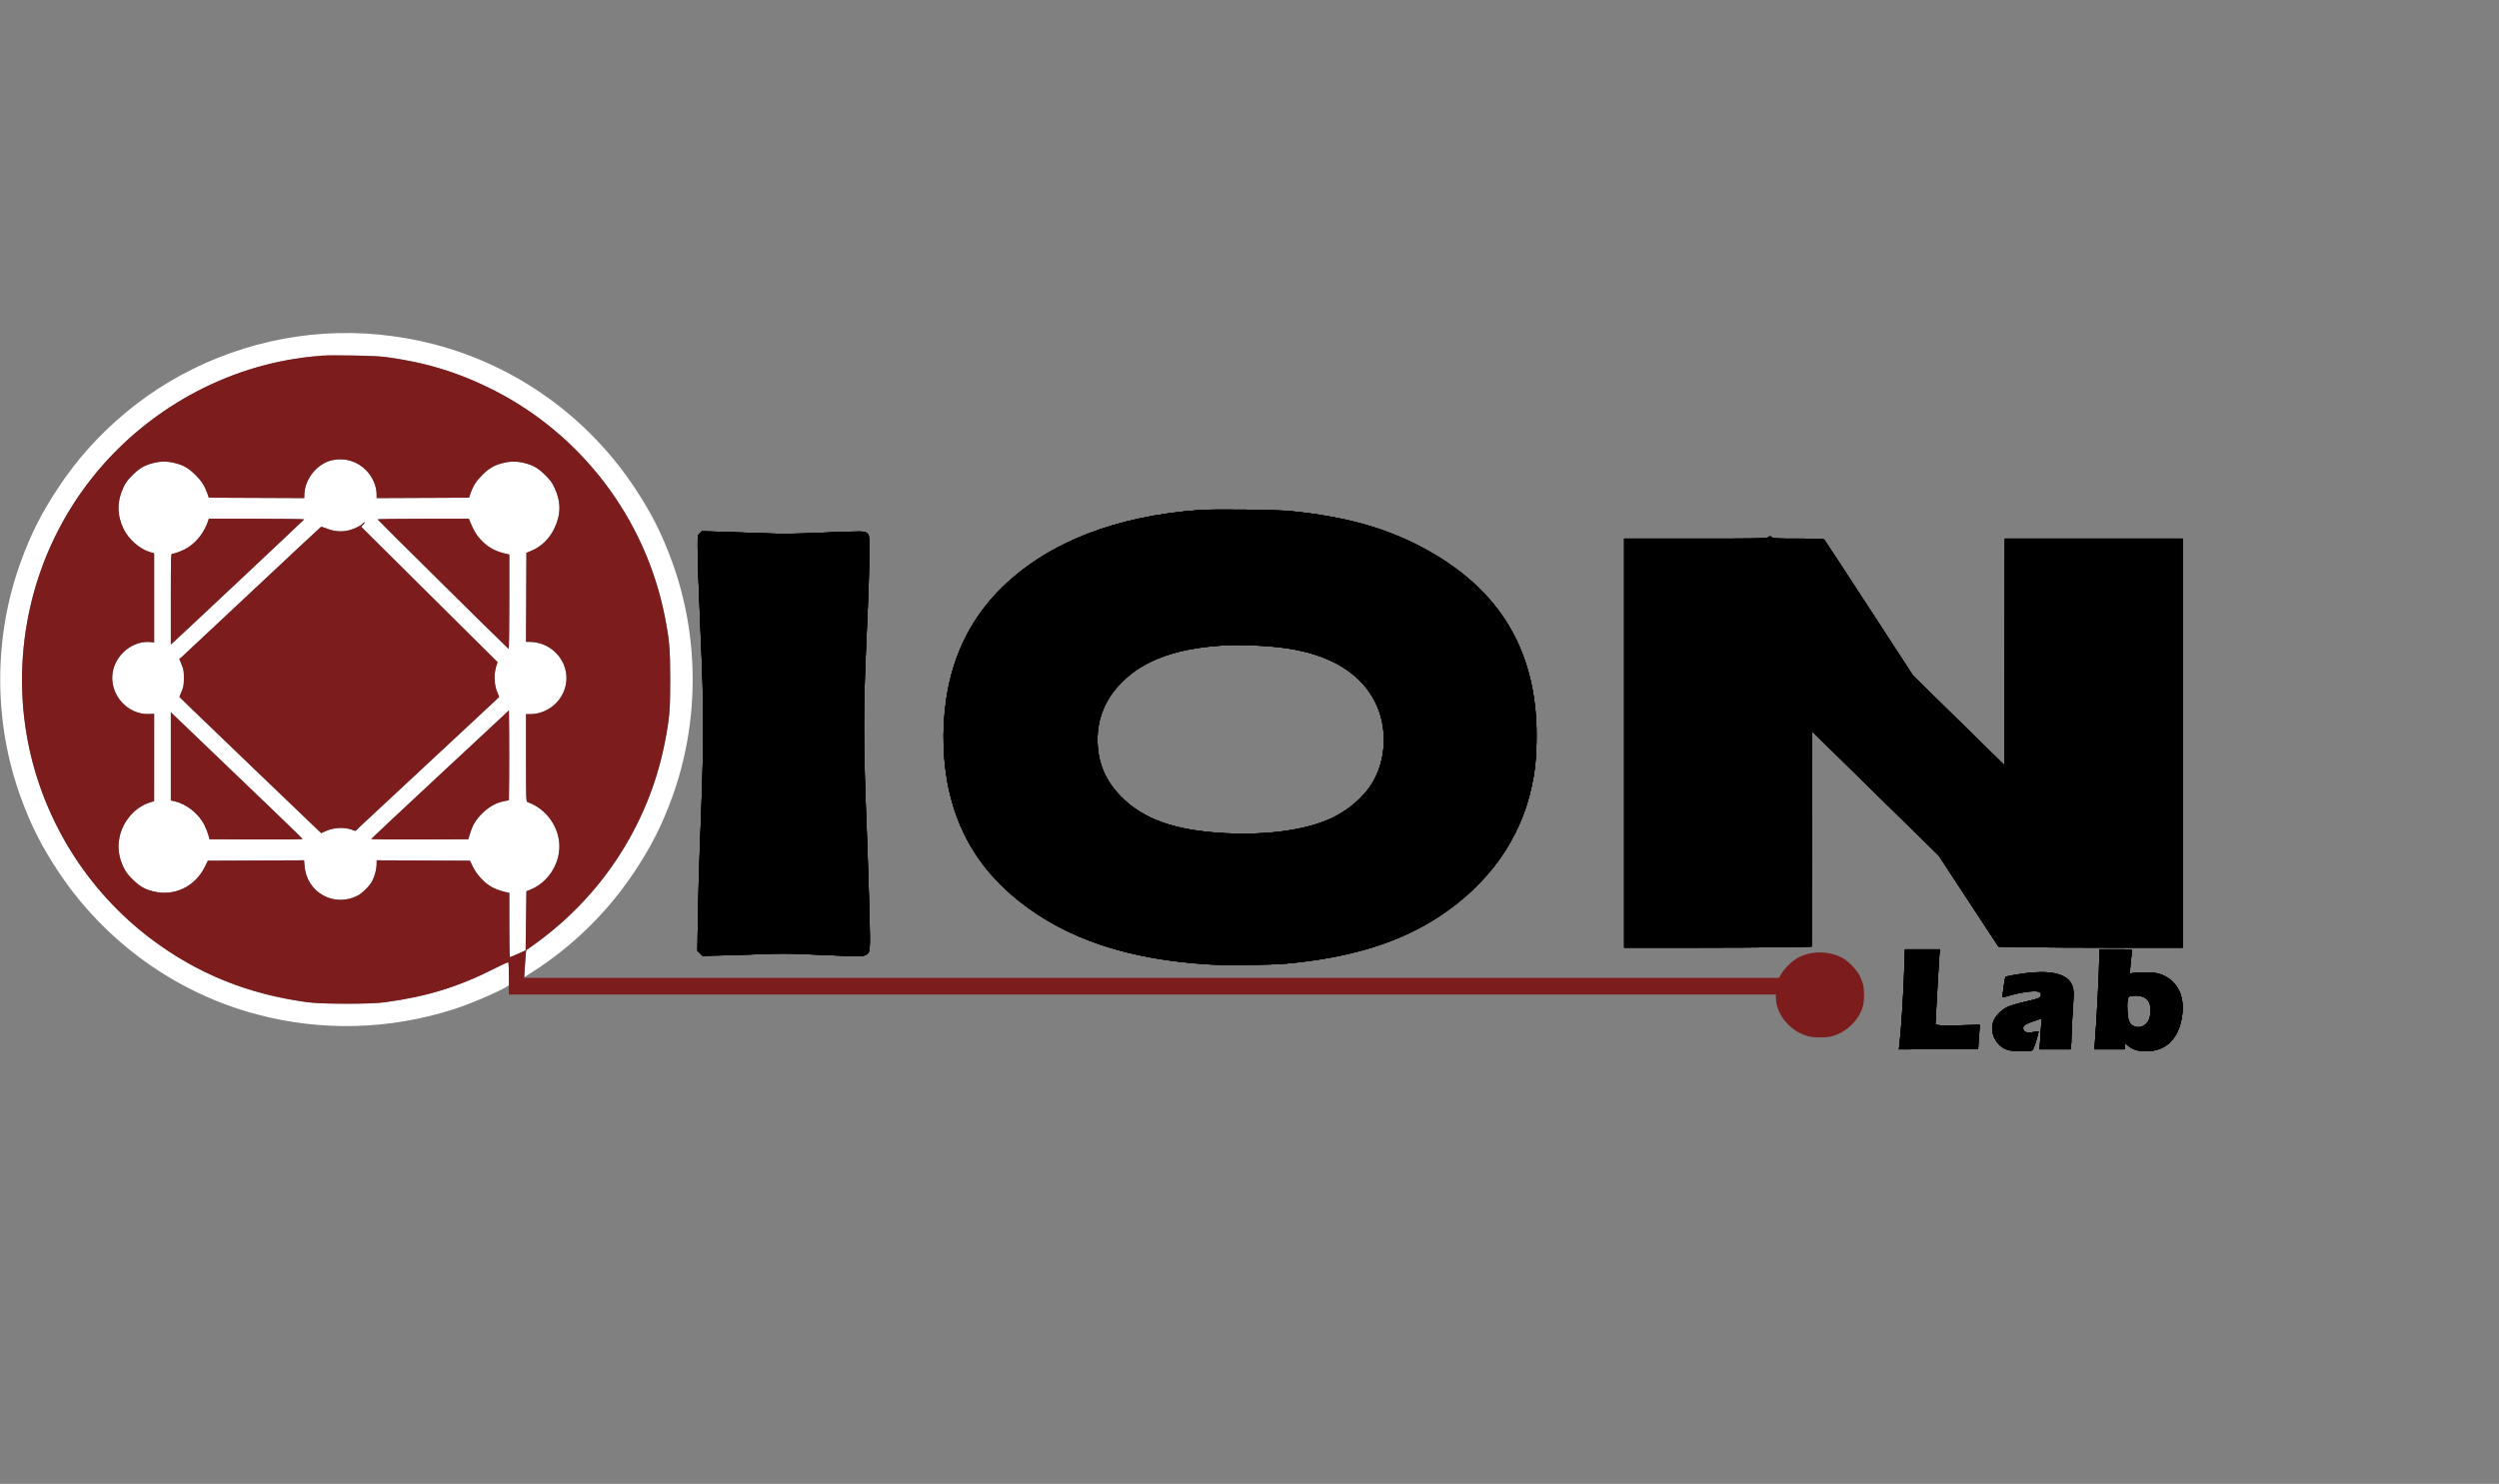 <svg xmlns="http://www.w3.org/2000/svg" width="3145" height="1868" viewBox="0 0 3145 1868" version="1.1"><rect x="0" y="0" width="3145" height="1868" fill="#808080" stroke="none"/><path d="M 408 420.091 C 316.204 425.992, 227.280 461.476, 157.334 520.116 C 124.229 547.870, 97.126 578.103, 73.620 613.500 C 52.446 645.384, 39.107 671.707, 26.202 707.070 C -8.369 801.809, -8.369 909.191, 26.202 1003.930 C 39.107 1039.293, 52.446 1065.616, 73.620 1097.500 C 132.126 1185.601, 221.618 1249.980, 323 1276.898 C 404.925 1298.651, 490.221 1296.392, 571.500 1270.316 C 591.604 1263.866, 627.193 1248.676, 637.900 1241.975 L 641.301 1239.847 640.700 1225.806 C 640.370 1218.084, 639.869 1211.535, 639.586 1211.253 C 639.303 1210.970, 631.968 1214.360, 623.286 1218.786 C 577.371 1242.190, 537.375 1254.551, 484.500 1261.678 C 474.169 1263.070, 464.213 1263.430, 436 1263.430 C 399.084 1263.430, 390.361 1262.777, 364 1258.038 C 262.110 1239.723, 171.741 1183.884, 109.042 1100.500 C 78.074 1059.316, 54.503 1010.552, 41.095 959.929 C 19.066 876.757, 24.502 784.957, 56.192 705 C 108.366 573.359, 224.858 477.973, 364 452.962 C 390.361 448.223, 399.084 447.570, 436 447.570 C 472.916 447.570, 481.639 448.223, 508 452.962 C 612.793 471.799, 705.805 530.636, 768.109 617.500 C 801.578 664.163, 825.134 718.468, 836.429 775 C 842.442 805.093, 843.450 816.650, 843.450 855.500 C 843.450 887.504, 843.199 893.276, 841.188 907.500 C 834.249 956.593, 822.099 996.450, 801.463 1037.811 C 770.773 1099.322, 727.080 1150.183, 670.369 1190.412 L 662.238 1196.180 661.643 1201.840 C 661.316 1204.953, 660.746 1212.603, 660.376 1218.840 L 659.704 1230.180 669.602 1223.876 C 720.742 1191.306, 764.793 1148.078, 798.380 1097.500 C 819.554 1065.616, 832.893 1039.293, 845.798 1003.930 C 880.369 909.191, 880.369 801.809, 845.798 707.070 C 832.893 671.707, 819.554 645.384, 798.380 613.500 C 739.384 524.660, 649.571 460.413, 546.827 433.554 C 501.515 421.708, 454.205 417.120, 408 420.091 M 419 579.098 C 399.336 582.938, 383 603.153, 383 623.644 L 383 627.016 322.923 626.758 L 262.847 626.500 261.077 621.500 C 257.543 611.516, 253.700 605.476, 246.112 597.980 C 237.321 589.295, 231.246 585.748, 220.415 582.978 C 210.614 580.472, 202.386 580.472, 192.585 582.978 C 181.726 585.755, 175.679 589.295, 166.766 598.093 C 160.904 603.878, 158.179 607.522, 155.510 613.142 C 147.171 630.701, 147.113 648.177, 155.337 665.495 C 161.498 678.468, 175.709 691.126, 188.247 694.811 L 193.997 696.500 193.999 752.603 L 194 808.706 189.250 808.253 C 167.264 806.155, 145.291 823.981, 141.762 846.779 C 137.467 874.531, 160.881 900.564, 188.583 898.838 L 194.003 898.500 193.988 953.500 L 193.972 1008.500 188.258 1010.316 C 169.977 1016.126, 154.739 1033.571, 150.511 1053.529 C 147.735 1066.638, 149.325 1078.835, 155.510 1091.858 C 158.179 1097.478, 160.904 1101.122, 166.766 1106.907 C 175.679 1115.705, 181.726 1119.245, 192.585 1122.022 C 219.328 1128.861, 245.797 1116.128, 258.203 1090.456 L 261.565 1083.500 322.135 1083.242 L 382.705 1082.985 383.332 1090.400 C 386.131 1123.515, 420.216 1142.593, 449.798 1127.602 C 455.984 1124.467, 465.459 1115.001, 468.586 1108.831 C 471.739 1102.607, 474 1093.819, 474 1087.782 L 474 1082.984 532.710 1083.242 L 591.420 1083.500 595.106 1091.080 C 599.485 1100.086, 608.031 1109.743, 616.458 1115.206 C 621.703 1118.606, 629.474 1121.544, 638.250 1123.443 L 641 1124.038 641 1164.519 C 641 1186.784, 641.337 1204.974, 641.750 1204.943 C 642.163 1204.911, 646.775 1202.966, 652 1200.620 L 661.500 1196.355 662 1159.126 L 662.500 1121.896 668.108 1119.618 C 689.095 1111.090, 704 1088.616, 704 1065.500 C 704 1040.991, 687.304 1017.832, 663.750 1009.669 C 662.112 1009.102, 662 1005.545, 662 954.031 L 662 899 667.290 899 C 679.062 899, 690.951 894.006, 699.478 885.478 C 717.403 867.554, 717.407 839.624, 699.487 821.704 C 690.716 812.934, 678.789 808, 666.355 808 L 661.983 808 662.242 751.948 L 662.500 695.897 668.024 693.652 C 680.904 688.417, 691.166 678.622, 697.518 665.500 C 706.082 647.807, 706.210 631.879, 697.931 614.144 C 694.788 607.410, 692.523 604.300, 686.265 598.124 C 677.321 589.296, 671.282 585.758, 660.415 582.978 C 650.614 580.472, 642.386 580.472, 632.585 582.978 C 621.754 585.748, 615.679 589.295, 606.888 597.980 C 599.247 605.528, 595.343 611.701, 592.010 621.500 L 590.309 626.500 532.155 626.758 L 474 627.016 474 622.718 C 474 611.881, 468.854 600.072, 460.487 591.704 C 449.407 580.625, 434.452 576.080, 419 579.098 M 261.764 656.250 C 256.959 670.045, 248.010 681.782, 236.723 689.093 C 231.061 692.760, 220.381 697, 216.806 697 C 215.086 697, 215 699.715, 215 754.155 L 215 811.310 217.201 809.405 C 222.999 804.386, 382.543 654.506, 382.833 653.805 C 383.017 653.362, 356.106 653, 323.031 653 L 262.896 653 261.764 656.250 M 475.167 653.790 C 475.657 654.952, 638.999 816.441, 640.080 816.833 C 640.633 817.034, 641 793.414, 641 757.602 L 641 698.038 638.250 697.443 C 623.205 694.187, 613.987 689.121, 604.593 678.945 C 599.301 673.213, 595.852 667.257, 591.163 655.750 L 590.043 653 532.438 653 C 500.755 653, 474.983 653.355, 475.167 653.790 M 456.411 659.102 C 453.732 662.066, 446.086 665.763, 438.735 667.648 C 430.395 669.787, 420.325 668.994, 411.620 665.511 C 407.957 664.046, 404.554 662.994, 404.058 663.173 C 403.561 663.353, 364.582 699.725, 317.437 744 C 270.292 788.275, 230.366 825.649, 228.712 827.054 L 225.706 829.609 228.571 836.554 C 231.069 842.613, 231.435 844.777, 231.435 853.500 C 231.435 862.200, 231.067 864.394, 228.599 870.375 L 225.763 877.249 234.631 886.043 C 239.509 890.880, 279.658 929.478, 323.851 971.817 L 404.202 1048.797 409.457 1046.391 C 419.787 1041.662, 432.917 1040.942, 443.130 1044.546 L 447.392 1046.050 452.946 1040.674 C 456.001 1037.718, 494.500 1001.868, 538.500 961.007 C 582.500 920.147, 620.690 884.585, 623.367 881.979 L 628.234 877.242 625.446 870.371 C 621.925 861.692, 621.462 848.910, 624.327 839.500 L 626.154 833.500 578.827 786.504 C 552.797 760.656, 514.190 722.313, 493.034 701.298 L 454.568 663.089 456.954 660.549 C 458.267 659.151, 459.112 657.778, 458.831 657.498 C 458.551 657.217, 457.461 657.939, 456.411 659.102 M 554 974.784 C 506.425 1019.066, 467.349 1055.683, 467.164 1056.156 C 466.978 1056.631, 494.203 1056.900, 528.084 1056.758 L 589.341 1056.500 591.501 1049.500 C 594.975 1038.240, 598.682 1032.089, 606.888 1023.960 C 615.436 1015.493, 623.987 1010.693, 634.250 1008.600 L 640.500 1007.325 640.765 978.591 C 640.911 962.788, 640.911 937.351, 640.765 922.065 L 640.500 894.271 554 974.784 M 215 952.125 L 215 1007.657 220.136 1008.842 C 235.297 1012.342, 250.731 1024.908, 257.579 1039.329 C 259.565 1043.511, 261.739 1049.085, 262.410 1051.716 L 263.630 1056.500 322.401 1056.758 C 359.053 1056.919, 381.046 1056.660, 380.836 1056.070 C 380.569 1055.317, 328.262 1005.011, 218.750 900.184 L 215 896.594 215 952.125" stroke="none" fill="#ffffff" fill-rule="evenodd"/><path d="M 1509.500 642.038 C 1405.036 649.635, 1321.221 682.077, 1263.381 737.300 C 1223.827 775.064, 1199.463 822.770, 1191.013 879 C 1184.991 919.073, 1186.488 961.983, 1195.182 998.500 C 1208.280 1053.518, 1236.631 1097.759, 1282 1133.976 C 1342.272 1182.090, 1420.341 1208.098, 1522.500 1214.096 C 1544.749 1215.402, 1598.949 1214.804, 1618.500 1213.036 C 1699.670 1205.695, 1761.852 1186.423, 1812.315 1152.965 C 1873.542 1112.371, 1913.494 1056.041, 1927.545 990.500 C 1931.805 970.628, 1933.048 959.588, 1933.682 935.995 C 1936.738 822.214, 1888.915 740.924, 1787.824 688.065 C 1741.372 663.776, 1691.374 650.114, 1624.500 643.437 C 1605.828 641.572, 1528.789 640.635, 1509.500 642.038 M 880.595 671.314 C 878.052 673.857, 878 674.187, 878.001 687.705 C 878.002 703.783, 879.372 744.569, 881.504 792 C 886.298 898.655, 886.236 928.982, 880.955 1062 C 879.853 1089.775, 878.665 1131.476, 878.317 1154.669 L 877.683 1196.837 880.914 1200.068 L 884.145 1203.299 910.323 1202.678 C 924.720 1202.336, 947.503 1201.589, 960.951 1201.017 C 977.392 1200.319, 992.952 1200.300, 1008.451 1200.961 C 1021.128 1201.502, 1043.429 1202.458, 1058.009 1203.086 C 1081.589 1204.102, 1084.936 1204.053, 1088.295 1202.650 C 1095.477 1199.649, 1095.449 1199.912, 1094.112 1147 C 1093.465 1121.425, 1092.065 1078.287, 1090.999 1051.139 C 1086.310 931.671, 1086.241 897.068, 1090.498 802 C 1093.130 743.230, 1093.997 716.791, 1093.998 695.205 C 1094 673.927, 1093.998 673.907, 1091.545 671.455 C 1088.454 668.363, 1086.815 668.342, 1031.586 670.667 C 995.641 672.180, 986.593 672.235, 957.086 671.117 C 938.614 670.418, 914.430 669.592, 903.345 669.282 L 883.191 668.718 880.595 671.314 M 2225 676.500 C 2223.910 677.813, 2212.549 678, 2133.878 678 L 2044 678 2044 935.500 L 2044 1193 2125.836 1193 C 2170.847 1193, 2223.945 1192.702, 2243.833 1192.338 L 2279.993 1191.676 2280.246 1056.194 L 2280.500 920.712 2360.128 998.817 L 2439.756 1076.922 2477.390 1134.299 L 2515.024 1191.677 2548.175 1192.339 C 2566.408 1192.702, 2618.603 1193, 2664.163 1193 L 2747 1193 2747 935.500 L 2747 678 2635.003 678 L 2523.007 678 2522.753 820.560 L 2522.500 963.119 2465 906.725 L 2407.500 850.330 2352.577 765.915 C 2322.370 719.487, 2296.988 680.712, 2296.172 679.750 C 2294.818 678.151, 2291.948 678, 2262.967 678 C 2235.990 678, 2231.059 677.776, 2230 676.500 C 2229.315 675.675, 2228.190 675, 2227.500 675 C 2226.810 675, 2225.685 675.675, 2225 676.500 M 1536.500 812.692 C 1474.874 816.774, 1432.658 833.858, 1405.476 865.715 C 1388.169 885.999, 1380.060 909.777, 1381.336 936.500 C 1382.561 962.155, 1391.782 983.147, 1410.170 1002.140 C 1438.667 1031.575, 1479.962 1046.024, 1544 1048.965 C 1597.150 1051.406, 1644.304 1044.609, 1675.740 1029.975 C 1693.413 1021.748, 1711.124 1007.634, 1722.003 993.107 C 1744.311 963.319, 1747.982 918.982, 1730.996 884.500 C 1712.805 847.571, 1674.457 824.128, 1619 816.034 C 1595.406 812.590, 1559.806 811.148, 1536.500 812.692 M 2396.628 1217.750 C 2395.657 1250.041, 2392.512 1299.388, 2390.350 1316.259 L 2389.740 1321.019 2439.620 1320.759 L 2489.500 1320.500 2490.180 1310.500 C 2490.553 1305, 2491.040 1298.139, 2491.262 1295.252 L 2491.664 1290.005 2468.582 1290.654 C 2455.887 1291.011, 2443.304 1290.974, 2440.619 1290.571 L 2435.738 1289.838 2436.411 1277.169 C 2437.940 1248.394, 2440.041 1211.939, 2440.643 1203.750 L 2441.287 1195 2419.299 1195 L 2397.312 1195 2396.628 1217.750 M 2642 1203.918 C 2642 1220.295, 2638.433 1289.629, 2636.350 1313.750 L 2635.724 1321 2654.862 1321 L 2674 1321 2674 1316.922 L 2674 1312.844 2677.912 1316.193 C 2683.817 1321.247, 2690.930 1323.473, 2701 1323.418 C 2717.946 1323.326, 2730.441 1316.342, 2738.614 1302.395 C 2745.397 1290.821, 2748.618 1271.973, 2746.114 1258.500 C 2743.009 1241.789, 2731.940 1229.731, 2715.744 1225.420 C 2709.953 1223.878, 2689.700 1223.536, 2683.910 1224.882 L 2680.321 1225.717 2680.714 1220.609 C 2680.930 1217.799, 2681.531 1211.675, 2682.050 1207 C 2682.570 1202.325, 2682.996 1197.713, 2682.997 1196.750 C 2683 1195.140, 2681.358 1195, 2662.500 1195 L 2642 1195 2642 1203.918 M 2558.417 1224.130 C 2547.738 1224.881, 2524.930 1228.626, 2523.872 1229.802 C 2523.158 1230.597, 2519.631 1254.969, 2520.157 1255.481 C 2520.346 1255.664, 2525.900 1254.249, 2532.500 1252.335 C 2544.570 1248.835, 2559.831 1246.988, 2565.309 1248.363 C 2568.587 1249.185, 2569.723 1252.543, 2567.540 1254.956 C 2565.762 1256.921, 2563.954 1257.477, 2544.735 1261.971 C 2537.714 1263.613, 2529.389 1266.173, 2526.235 1267.660 C 2518.611 1271.255, 2511.038 1279.090, 2508.619 1285.887 C 2503.490 1300.295, 2512.162 1317.245, 2526.973 1321.758 C 2533.269 1323.676, 2554.353 1324.021, 2557.503 1322.258 C 2558.761 1321.554, 2560.423 1317.533, 2562.621 1309.879 C 2564.411 1303.644, 2565.777 1298.444, 2565.657 1298.323 C 2565.536 1298.203, 2562.382 1298.628, 2558.648 1299.268 C 2550.673 1300.633, 2546.714 1299.249, 2546.203 1294.916 C 2545.764 1291.197, 2548.794 1289.060, 2559.670 1285.418 L 2569.282 1282.200 2568.614 1293.850 C 2568.247 1300.257, 2567.669 1308.987, 2567.330 1313.250 L 2566.712 1321 2586.225 1321 L 2605.738 1321 2606.358 1317.250 C 2606.699 1315.188, 2606.983 1309.479, 2606.989 1304.566 C 2606.995 1299.652, 2607.716 1284.944, 2608.590 1271.881 C 2610.046 1250.135, 2610.045 1247.667, 2608.582 1242.635 C 2604.382 1228.185, 2587.787 1222.064, 2558.417 1224.130 M 2682.524 1253.838 C 2678.745 1254.467, 2678.506 1254.724, 2677.716 1259 C 2676.521 1265.468, 2677.452 1280.850, 2679.303 1285.228 C 2683.794 1295.849, 2698.374 1295.479, 2703.923 1284.603 C 2707.119 1278.338, 2707.453 1267.505, 2704.626 1261.766 C 2701.334 1255.082, 2693.003 1252.094, 2682.524 1253.838" stroke="none" fill="#000000" fill-rule="evenodd"/><path d="M 1509.500 642.038 C 1405.036 649.635, 1321.221 682.077, 1263.381 737.300 C 1223.827 775.064, 1199.463 822.770, 1191.013 879 C 1184.991 919.073, 1186.488 961.983, 1195.182 998.500 C 1208.280 1053.518, 1236.631 1097.759, 1282 1133.976 C 1342.272 1182.090, 1420.341 1208.098, 1522.500 1214.096 C 1544.749 1215.402, 1598.949 1214.804, 1618.500 1213.036 C 1699.670 1205.695, 1761.852 1186.423, 1812.315 1152.965 C 1873.542 1112.371, 1913.494 1056.041, 1927.545 990.500 C 1931.805 970.628, 1933.048 959.588, 1933.682 935.995 C 1936.738 822.214, 1888.915 740.924, 1787.824 688.065 C 1741.372 663.776, 1691.374 650.114, 1624.500 643.437 C 1605.828 641.572, 1528.789 640.635, 1509.500 642.038 M 880.595 671.314 C 878.052 673.857, 878 674.187, 878.001 687.705 C 878.002 703.783, 879.372 744.569, 881.504 792 C 886.298 898.655, 886.236 928.982, 880.955 1062 C 879.853 1089.775, 878.665 1131.476, 878.317 1154.669 L 877.683 1196.837 880.914 1200.068 L 884.145 1203.299 910.323 1202.678 C 924.720 1202.336, 947.503 1201.589, 960.951 1201.017 C 977.392 1200.319, 992.952 1200.300, 1008.451 1200.961 C 1021.128 1201.502, 1043.429 1202.458, 1058.009 1203.086 C 1081.589 1204.102, 1084.936 1204.053, 1088.295 1202.650 C 1095.477 1199.649, 1095.449 1199.912, 1094.112 1147 C 1093.465 1121.425, 1092.065 1078.287, 1090.999 1051.139 C 1086.310 931.671, 1086.241 897.068, 1090.498 802 C 1093.130 743.230, 1093.997 716.791, 1093.998 695.205 C 1094 673.927, 1093.998 673.907, 1091.545 671.455 C 1088.454 668.363, 1086.815 668.342, 1031.586 670.667 C 995.641 672.180, 986.593 672.235, 957.086 671.117 C 938.614 670.418, 914.430 669.592, 903.345 669.282 L 883.191 668.718 880.595 671.314 M 2225 676.500 C 2223.910 677.813, 2212.549 678, 2133.878 678 L 2044 678 2044 935.500 L 2044 1193 2125.836 1193 C 2170.847 1193, 2223.945 1192.702, 2243.833 1192.338 L 2279.993 1191.676 2280.246 1056.194 L 2280.500 920.712 2360.128 998.817 L 2439.756 1076.922 2477.390 1134.299 L 2515.024 1191.677 2548.175 1192.339 C 2566.408 1192.702, 2618.603 1193, 2664.163 1193 L 2747 1193 2747 935.500 L 2747 678 2635.003 678 L 2523.007 678 2522.753 820.560 L 2522.500 963.119 2465 906.725 L 2407.500 850.330 2352.577 765.915 C 2322.370 719.487, 2296.988 680.712, 2296.172 679.750 C 2294.818 678.151, 2291.948 678, 2262.967 678 C 2235.990 678, 2231.059 677.776, 2230 676.500 C 2229.315 675.675, 2228.190 675, 2227.500 675 C 2226.810 675, 2225.685 675.675, 2225 676.500 M 1536.500 812.692 C 1474.874 816.774, 1432.658 833.858, 1405.476 865.715 C 1388.169 885.999, 1380.060 909.777, 1381.336 936.500 C 1382.561 962.155, 1391.782 983.147, 1410.170 1002.140 C 1438.667 1031.575, 1479.962 1046.024, 1544 1048.965 C 1597.150 1051.406, 1644.304 1044.609, 1675.740 1029.975 C 1693.413 1021.748, 1711.124 1007.634, 1722.003 993.107 C 1744.311 963.319, 1747.982 918.982, 1730.996 884.500 C 1712.805 847.571, 1674.457 824.128, 1619 816.034 C 1595.406 812.590, 1559.806 811.148, 1536.500 812.692 M 2396.628 1217.750 C 2395.657 1250.041, 2392.512 1299.388, 2390.350 1316.259 L 2389.740 1321.019 2439.620 1320.759 L 2489.500 1320.500 2490.180 1310.500 C 2490.553 1305, 2491.040 1298.139, 2491.262 1295.252 L 2491.664 1290.005 2468.582 1290.654 C 2455.887 1291.011, 2443.304 1290.974, 2440.619 1290.571 L 2435.738 1289.838 2436.411 1277.169 C 2437.940 1248.394, 2440.041 1211.939, 2440.643 1203.750 L 2441.287 1195 2419.299 1195 L 2397.312 1195 2396.628 1217.750 M 2642 1203.918 C 2642 1220.295, 2638.433 1289.629, 2636.350 1313.750 L 2635.724 1321 2654.862 1321 L 2674 1321 2674 1316.922 L 2674 1312.844 2677.912 1316.193 C 2683.817 1321.247, 2690.930 1323.473, 2701 1323.418 C 2717.946 1323.326, 2730.441 1316.342, 2738.614 1302.395 C 2745.397 1290.821, 2748.618 1271.973, 2746.114 1258.500 C 2743.009 1241.789, 2731.940 1229.731, 2715.744 1225.420 C 2709.953 1223.878, 2689.700 1223.536, 2683.910 1224.882 L 2680.321 1225.717 2680.714 1220.609 C 2680.930 1217.799, 2681.531 1211.675, 2682.050 1207 C 2682.570 1202.325, 2682.996 1197.713, 2682.997 1196.750 C 2683 1195.140, 2681.358 1195, 2662.500 1195 L 2642 1195 2642 1203.918 M 2558.417 1224.130 C 2547.738 1224.881, 2524.930 1228.626, 2523.872 1229.802 C 2523.158 1230.597, 2519.631 1254.969, 2520.157 1255.481 C 2520.346 1255.664, 2525.900 1254.249, 2532.500 1252.335 C 2544.570 1248.835, 2559.831 1246.988, 2565.309 1248.363 C 2568.587 1249.185, 2569.723 1252.543, 2567.540 1254.956 C 2565.762 1256.921, 2563.954 1257.477, 2544.735 1261.971 C 2537.714 1263.613, 2529.389 1266.173, 2526.235 1267.660 C 2518.611 1271.255, 2511.038 1279.090, 2508.619 1285.887 C 2503.490 1300.295, 2512.162 1317.245, 2526.973 1321.758 C 2533.269 1323.676, 2554.353 1324.021, 2557.503 1322.258 C 2558.761 1321.554, 2560.423 1317.533, 2562.621 1309.879 C 2564.411 1303.644, 2565.777 1298.444, 2565.657 1298.323 C 2565.536 1298.203, 2562.382 1298.628, 2558.648 1299.268 C 2550.673 1300.633, 2546.714 1299.249, 2546.203 1294.916 C 2545.764 1291.197, 2548.794 1289.060, 2559.670 1285.418 L 2569.282 1282.200 2568.614 1293.850 C 2568.247 1300.257, 2567.669 1308.987, 2567.330 1313.250 L 2566.712 1321 2586.225 1321 L 2605.738 1321 2606.358 1317.250 C 2606.699 1315.188, 2606.983 1309.479, 2606.989 1304.566 C 2606.995 1299.652, 2607.716 1284.944, 2608.590 1271.881 C 2610.046 1250.135, 2610.045 1247.667, 2608.582 1242.635 C 2604.382 1228.185, 2587.787 1222.064, 2558.417 1224.130 M 2682.524 1253.838 C 2678.745 1254.467, 2678.506 1254.724, 2677.716 1259 C 2676.521 1265.468, 2677.452 1280.850, 2679.303 1285.228 C 2683.794 1295.849, 2698.374 1295.479, 2703.923 1284.603 C 2707.119 1278.338, 2707.453 1267.505, 2704.626 1261.766 C 2701.334 1255.082, 2693.003 1252.094, 2682.524 1253.838" stroke="none" fill="#000000" fill-rule="evenodd"/><path d="M 1509.500 642.038 C 1405.036 649.635, 1321.221 682.077, 1263.381 737.300 C 1223.827 775.064, 1199.463 822.770, 1191.013 879 C 1184.991 919.073, 1186.488 961.983, 1195.182 998.500 C 1208.280 1053.518, 1236.631 1097.759, 1282 1133.976 C 1342.272 1182.090, 1420.341 1208.098, 1522.500 1214.096 C 1544.749 1215.402, 1598.949 1214.804, 1618.500 1213.036 C 1699.670 1205.695, 1761.852 1186.423, 1812.315 1152.965 C 1873.542 1112.371, 1913.494 1056.041, 1927.545 990.500 C 1931.805 970.628, 1933.048 959.588, 1933.682 935.995 C 1936.738 822.214, 1888.915 740.924, 1787.824 688.065 C 1741.372 663.776, 1691.374 650.114, 1624.500 643.437 C 1605.828 641.572, 1528.789 640.635, 1509.500 642.038 M 880.595 671.314 C 878.052 673.857, 878 674.187, 878.001 687.705 C 878.002 703.783, 879.372 744.569, 881.504 792 C 886.298 898.655, 886.236 928.982, 880.955 1062 C 879.853 1089.775, 878.665 1131.476, 878.317 1154.669 L 877.683 1196.837 880.914 1200.068 L 884.145 1203.299 910.323 1202.678 C 924.720 1202.336, 947.503 1201.589, 960.951 1201.017 C 977.392 1200.319, 992.952 1200.300, 1008.451 1200.961 C 1021.128 1201.502, 1043.429 1202.458, 1058.009 1203.086 C 1081.589 1204.102, 1084.936 1204.053, 1088.295 1202.650 C 1095.477 1199.649, 1095.449 1199.912, 1094.112 1147 C 1093.465 1121.425, 1092.065 1078.287, 1090.999 1051.139 C 1086.310 931.671, 1086.241 897.068, 1090.498 802 C 1093.130 743.230, 1093.997 716.791, 1093.998 695.205 C 1094 673.927, 1093.998 673.907, 1091.545 671.455 C 1088.454 668.363, 1086.815 668.342, 1031.586 670.667 C 995.641 672.180, 986.593 672.235, 957.086 671.117 C 938.614 670.418, 914.430 669.592, 903.345 669.282 L 883.191 668.718 880.595 671.314 M 2225 676.500 C 2223.910 677.813, 2212.549 678, 2133.878 678 L 2044 678 2044 935.500 L 2044 1193 2125.836 1193 C 2170.847 1193, 2223.945 1192.702, 2243.833 1192.338 L 2279.993 1191.676 2280.246 1056.194 L 2280.500 920.712 2360.128 998.817 L 2439.756 1076.922 2477.390 1134.299 L 2515.024 1191.677 2548.175 1192.339 C 2566.408 1192.702, 2618.603 1193, 2664.163 1193 L 2747 1193 2747 935.500 L 2747 678 2635.003 678 L 2523.007 678 2522.753 820.560 L 2522.500 963.119 2465 906.725 L 2407.500 850.330 2352.577 765.915 C 2322.370 719.487, 2296.988 680.712, 2296.172 679.750 C 2294.818 678.151, 2291.948 678, 2262.967 678 C 2235.990 678, 2231.059 677.776, 2230 676.500 C 2229.315 675.675, 2228.190 675, 2227.500 675 C 2226.810 675, 2225.685 675.675, 2225 676.500 M 1536.500 812.692 C 1474.874 816.774, 1432.658 833.858, 1405.476 865.715 C 1388.169 885.999, 1380.060 909.777, 1381.336 936.500 C 1382.561 962.155, 1391.782 983.147, 1410.170 1002.140 C 1438.667 1031.575, 1479.962 1046.024, 1544 1048.965 C 1597.150 1051.406, 1644.304 1044.609, 1675.740 1029.975 C 1693.413 1021.748, 1711.124 1007.634, 1722.003 993.107 C 1744.311 963.319, 1747.982 918.982, 1730.996 884.500 C 1712.805 847.571, 1674.457 824.128, 1619 816.034 C 1595.406 812.590, 1559.806 811.148, 1536.500 812.692 M 2396.628 1217.750 C 2395.657 1250.041, 2392.512 1299.388, 2390.350 1316.259 L 2389.740 1321.019 2439.620 1320.759 L 2489.500 1320.500 2490.180 1310.500 C 2490.553 1305, 2491.040 1298.139, 2491.262 1295.252 L 2491.664 1290.005 2468.582 1290.654 C 2455.887 1291.011, 2443.304 1290.974, 2440.619 1290.571 L 2435.738 1289.838 2436.411 1277.169 C 2437.940 1248.394, 2440.041 1211.939, 2440.643 1203.750 L 2441.287 1195 2419.299 1195 L 2397.312 1195 2396.628 1217.750 M 2642 1203.918 C 2642 1220.295, 2638.433 1289.629, 2636.350 1313.750 L 2635.724 1321 2654.862 1321 L 2674 1321 2674 1316.922 L 2674 1312.844 2677.912 1316.193 C 2683.817 1321.247, 2690.930 1323.473, 2701 1323.418 C 2717.946 1323.326, 2730.441 1316.342, 2738.614 1302.395 C 2745.397 1290.821, 2748.618 1271.973, 2746.114 1258.500 C 2743.009 1241.789, 2731.940 1229.731, 2715.744 1225.420 C 2709.953 1223.878, 2689.700 1223.536, 2683.910 1224.882 L 2680.321 1225.717 2680.714 1220.609 C 2680.930 1217.799, 2681.531 1211.675, 2682.050 1207 C 2682.570 1202.325, 2682.996 1197.713, 2682.997 1196.750 C 2683 1195.140, 2681.358 1195, 2662.500 1195 L 2642 1195 2642 1203.918 M 2558.417 1224.130 C 2547.738 1224.881, 2524.930 1228.626, 2523.872 1229.802 C 2523.158 1230.597, 2519.631 1254.969, 2520.157 1255.481 C 2520.346 1255.664, 2525.900 1254.249, 2532.500 1252.335 C 2544.570 1248.835, 2559.831 1246.988, 2565.309 1248.363 C 2568.587 1249.185, 2569.723 1252.543, 2567.540 1254.956 C 2565.762 1256.921, 2563.954 1257.477, 2544.735 1261.971 C 2537.714 1263.613, 2529.389 1266.173, 2526.235 1267.660 C 2518.611 1271.255, 2511.038 1279.090, 2508.619 1285.887 C 2503.490 1300.295, 2512.162 1317.245, 2526.973 1321.758 C 2533.269 1323.676, 2554.353 1324.021, 2557.503 1322.258 C 2558.761 1321.554, 2560.423 1317.533, 2562.621 1309.879 C 2564.411 1303.644, 2565.777 1298.444, 2565.657 1298.323 C 2565.536 1298.203, 2562.382 1298.628, 2558.648 1299.268 C 2550.673 1300.633, 2546.714 1299.249, 2546.203 1294.916 C 2545.764 1291.197, 2548.794 1289.060, 2559.670 1285.418 L 2569.282 1282.200 2568.614 1293.850 C 2568.247 1300.257, 2567.669 1308.987, 2567.330 1313.250 L 2566.712 1321 2586.225 1321 L 2605.738 1321 2606.358 1317.250 C 2606.699 1315.188, 2606.983 1309.479, 2606.989 1304.566 C 2606.995 1299.652, 2607.716 1284.944, 2608.590 1271.881 C 2610.046 1250.135, 2610.045 1247.667, 2608.582 1242.635 C 2604.382 1228.185, 2587.787 1222.064, 2558.417 1224.130 M 2682.524 1253.838 C 2678.745 1254.467, 2678.506 1254.724, 2677.716 1259 C 2676.521 1265.468, 2677.452 1280.850, 2679.303 1285.228 C 2683.794 1295.849, 2698.374 1295.479, 2703.923 1284.603 C 2707.119 1278.338, 2707.453 1267.505, 2704.626 1261.766 C 2701.334 1255.082, 2693.003 1252.094, 2682.524 1253.838" stroke="none" fill="#000000" fill-rule="evenodd"/><path d="M 1509.500 642.038 C 1405.036 649.635, 1321.221 682.077, 1263.381 737.300 C 1223.827 775.064, 1199.463 822.770, 1191.013 879 C 1184.991 919.073, 1186.488 961.983, 1195.182 998.500 C 1208.280 1053.518, 1236.631 1097.759, 1282 1133.976 C 1342.272 1182.090, 1420.341 1208.098, 1522.500 1214.096 C 1544.749 1215.402, 1598.949 1214.804, 1618.500 1213.036 C 1699.670 1205.695, 1761.852 1186.423, 1812.315 1152.965 C 1873.542 1112.371, 1913.494 1056.041, 1927.545 990.500 C 1931.805 970.628, 1933.048 959.588, 1933.682 935.995 C 1936.738 822.214, 1888.915 740.924, 1787.824 688.065 C 1741.372 663.776, 1691.374 650.114, 1624.500 643.437 C 1605.828 641.572, 1528.789 640.635, 1509.500 642.038 M 880.595 671.314 C 878.052 673.857, 878 674.187, 878.001 687.705 C 878.002 703.783, 879.372 744.569, 881.504 792 C 886.298 898.655, 886.236 928.982, 880.955 1062 C 879.853 1089.775, 878.665 1131.476, 878.317 1154.669 L 877.683 1196.837 880.914 1200.068 L 884.145 1203.299 910.323 1202.678 C 924.720 1202.336, 947.503 1201.589, 960.951 1201.017 C 977.392 1200.319, 992.952 1200.300, 1008.451 1200.961 C 1021.128 1201.502, 1043.429 1202.458, 1058.009 1203.086 C 1081.589 1204.102, 1084.936 1204.053, 1088.295 1202.650 C 1095.477 1199.649, 1095.449 1199.912, 1094.112 1147 C 1093.465 1121.425, 1092.065 1078.287, 1090.999 1051.139 C 1086.310 931.671, 1086.241 897.068, 1090.498 802 C 1093.130 743.230, 1093.997 716.791, 1093.998 695.205 C 1094 673.927, 1093.998 673.907, 1091.545 671.455 C 1088.454 668.363, 1086.815 668.342, 1031.586 670.667 C 995.641 672.180, 986.593 672.235, 957.086 671.117 C 938.614 670.418, 914.430 669.592, 903.345 669.282 L 883.191 668.718 880.595 671.314 M 2225 676.500 C 2223.910 677.813, 2212.549 678, 2133.878 678 L 2044 678 2044 935.500 L 2044 1193 2125.836 1193 C 2170.847 1193, 2223.945 1192.702, 2243.833 1192.338 L 2279.993 1191.676 2280.246 1056.194 L 2280.500 920.712 2360.128 998.817 L 2439.756 1076.922 2477.390 1134.299 L 2515.024 1191.677 2548.175 1192.339 C 2566.408 1192.702, 2618.603 1193, 2664.163 1193 L 2747 1193 2747 935.500 L 2747 678 2635.003 678 L 2523.007 678 2522.753 820.560 L 2522.500 963.119 2465 906.725 L 2407.500 850.330 2352.577 765.915 C 2322.370 719.487, 2296.988 680.712, 2296.172 679.750 C 2294.818 678.151, 2291.948 678, 2262.967 678 C 2235.990 678, 2231.059 677.776, 2230 676.500 C 2229.315 675.675, 2228.190 675, 2227.500 675 C 2226.810 675, 2225.685 675.675, 2225 676.500 M 1536.500 812.692 C 1474.874 816.774, 1432.658 833.858, 1405.476 865.715 C 1388.169 885.999, 1380.060 909.777, 1381.336 936.500 C 1382.561 962.155, 1391.782 983.147, 1410.170 1002.140 C 1438.667 1031.575, 1479.962 1046.024, 1544 1048.965 C 1597.150 1051.406, 1644.304 1044.609, 1675.740 1029.975 C 1693.413 1021.748, 1711.124 1007.634, 1722.003 993.107 C 1744.311 963.319, 1747.982 918.982, 1730.996 884.500 C 1712.805 847.571, 1674.457 824.128, 1619 816.034 C 1595.406 812.590, 1559.806 811.148, 1536.500 812.692 M 2396.628 1217.750 C 2395.657 1250.041, 2392.512 1299.388, 2390.350 1316.259 L 2389.740 1321.019 2439.620 1320.759 L 2489.500 1320.500 2490.180 1310.500 C 2490.553 1305, 2491.040 1298.139, 2491.262 1295.252 L 2491.664 1290.005 2468.582 1290.654 C 2455.887 1291.011, 2443.304 1290.974, 2440.619 1290.571 L 2435.738 1289.838 2436.411 1277.169 C 2437.940 1248.394, 2440.041 1211.939, 2440.643 1203.750 L 2441.287 1195 2419.299 1195 L 2397.312 1195 2396.628 1217.750 M 2642 1203.918 C 2642 1220.295, 2638.433 1289.629, 2636.350 1313.750 L 2635.724 1321 2654.862 1321 L 2674 1321 2674 1316.922 L 2674 1312.844 2677.912 1316.193 C 2683.817 1321.247, 2690.930 1323.473, 2701 1323.418 C 2717.946 1323.326, 2730.441 1316.342, 2738.614 1302.395 C 2745.397 1290.821, 2748.618 1271.973, 2746.114 1258.500 C 2743.009 1241.789, 2731.940 1229.731, 2715.744 1225.420 C 2709.953 1223.878, 2689.700 1223.536, 2683.910 1224.882 L 2680.321 1225.717 2680.714 1220.609 C 2680.930 1217.799, 2681.531 1211.675, 2682.050 1207 C 2682.570 1202.325, 2682.996 1197.713, 2682.997 1196.750 C 2683 1195.140, 2681.358 1195, 2662.500 1195 L 2642 1195 2642 1203.918 M 2558.417 1224.130 C 2547.738 1224.881, 2524.930 1228.626, 2523.872 1229.802 C 2523.158 1230.597, 2519.631 1254.969, 2520.157 1255.481 C 2520.346 1255.664, 2525.900 1254.249, 2532.500 1252.335 C 2544.570 1248.835, 2559.831 1246.988, 2565.309 1248.363 C 2568.587 1249.185, 2569.723 1252.543, 2567.540 1254.956 C 2565.762 1256.921, 2563.954 1257.477, 2544.735 1261.971 C 2537.714 1263.613, 2529.389 1266.173, 2526.235 1267.660 C 2518.611 1271.255, 2511.038 1279.090, 2508.619 1285.887 C 2503.490 1300.295, 2512.162 1317.245, 2526.973 1321.758 C 2533.269 1323.676, 2554.353 1324.021, 2557.503 1322.258 C 2558.761 1321.554, 2560.423 1317.533, 2562.621 1309.879 C 2564.411 1303.644, 2565.777 1298.444, 2565.657 1298.323 C 2565.536 1298.203, 2562.382 1298.628, 2558.648 1299.268 C 2550.673 1300.633, 2546.714 1299.249, 2546.203 1294.916 C 2545.764 1291.197, 2548.794 1289.060, 2559.670 1285.418 L 2569.282 1282.200 2568.614 1293.850 C 2568.247 1300.257, 2567.669 1308.987, 2567.330 1313.250 L 2566.712 1321 2586.225 1321 L 2605.738 1321 2606.358 1317.250 C 2606.699 1315.188, 2606.983 1309.479, 2606.989 1304.566 C 2606.995 1299.652, 2607.716 1284.944, 2608.590 1271.881 C 2610.046 1250.135, 2610.045 1247.667, 2608.582 1242.635 C 2604.382 1228.185, 2587.787 1222.064, 2558.417 1224.130 M 2682.524 1253.838 C 2678.745 1254.467, 2678.506 1254.724, 2677.716 1259 C 2676.521 1265.468, 2677.452 1280.850, 2679.303 1285.228 C 2683.794 1295.849, 2698.374 1295.479, 2703.923 1284.603 C 2707.119 1278.338, 2707.453 1267.505, 2704.626 1261.766 C 2701.334 1255.082, 2693.003 1252.094, 2682.524 1253.838" stroke="none" fill="#000000" fill-rule="evenodd"/><path d="M 406 447.592 C 404.075 447.806, 397.550 448.476, 391.500 449.081 C 285.517 459.686, 183.832 515.923, 115.903 601.500 C 41.687 694.998, 12.063 818.347, 35.571 936 C 55.027 1033.381, 110.444 1121.811, 189.317 1181.339 C 248.214 1225.790, 311.463 1251.430, 387.500 1261.678 C 406.195 1264.197, 465.805 1264.197, 484.500 1261.678 C 537.375 1254.551, 577.371 1242.190, 623.286 1218.786 C 631.968 1214.360, 639.393 1211.060, 639.786 1211.454 C 640.179 1211.847, 640.467 1221.130, 640.426 1232.084 L 640.353 1252 1437.676 1252 L 2235 1252 2235.024 1256.250 C 2235.145 1277.123, 2253.314 1298.679, 2275.703 1304.511 C 2283.041 1306.422, 2297.959 1306.422, 2305.297 1304.511 C 2324.174 1299.594, 2340.755 1283.048, 2344.921 1264.972 C 2345.487 1262.512, 2345.951 1256.900, 2345.951 1252.500 C 2345.951 1242.686, 2344.807 1237.484, 2340.787 1229.028 C 2336.936 1220.925, 2325.842 1209.468, 2318.007 1205.501 C 2300.833 1196.806, 2280.281 1196.743, 2263.329 1205.333 C 2256.416 1208.836, 2246.798 1217.905, 2242.346 1225.119 L 2238.716 1231 1449.211 1231 L 659.706 1231 660.371 1219.250 C 660.736 1212.787, 661.305 1204.953, 661.636 1201.840 L 662.238 1196.180 670.369 1190.412 C 756.989 1128.967, 815.910 1038.697, 836.429 936 C 842.442 905.907, 843.450 894.350, 843.450 855.500 C 843.450 816.650, 842.442 805.093, 836.429 775 C 811.869 652.075, 731.309 546.277, 619.671 490.335 C 576.015 468.459, 535.184 456.055, 485 449.425 C 473.210 447.868, 415.563 446.530, 406 447.592 M 419 579.098 C 399.336 582.938, 383 603.153, 383 623.644 L 383 627.016 322.923 626.758 L 262.847 626.500 261.077 621.500 C 257.543 611.516, 253.700 605.476, 246.112 597.980 C 237.321 589.295, 231.246 585.748, 220.415 582.978 C 210.614 580.472, 202.386 580.472, 192.585 582.978 C 181.726 585.755, 175.679 589.295, 166.766 598.093 C 160.904 603.878, 158.179 607.522, 155.510 613.142 C 147.171 630.701, 147.113 648.177, 155.337 665.495 C 161.498 678.468, 175.709 691.126, 188.247 694.811 L 193.997 696.500 193.999 752.603 L 194 808.706 189.250 808.253 C 167.264 806.155, 145.291 823.981, 141.762 846.779 C 137.467 874.531, 160.881 900.564, 188.583 898.838 L 194.003 898.500 193.988 953.500 L 193.972 1008.500 188.258 1010.316 C 169.977 1016.126, 154.739 1033.571, 150.511 1053.529 C 147.735 1066.638, 149.325 1078.835, 155.510 1091.858 C 158.179 1097.478, 160.904 1101.122, 166.766 1106.907 C 175.679 1115.705, 181.726 1119.245, 192.585 1122.022 C 219.328 1128.861, 245.797 1116.128, 258.203 1090.456 L 261.565 1083.500 322.135 1083.242 L 382.705 1082.985 383.332 1090.400 C 386.131 1123.515, 420.216 1142.593, 449.798 1127.602 C 455.984 1124.467, 465.459 1115.001, 468.586 1108.831 C 471.739 1102.607, 474 1093.819, 474 1087.782 L 474 1082.984 532.710 1083.242 L 591.420 1083.500 595.106 1091.080 C 599.485 1100.086, 608.031 1109.743, 616.458 1115.206 C 621.703 1118.606, 629.474 1121.544, 638.250 1123.443 L 641 1124.038 641 1164.519 C 641 1186.784, 641.337 1204.974, 641.750 1204.943 C 642.163 1204.911, 646.775 1202.966, 652 1200.620 L 661.500 1196.355 662 1159.126 L 662.500 1121.896 668.108 1119.618 C 689.095 1111.090, 704 1088.616, 704 1065.500 C 704 1040.991, 687.304 1017.832, 663.750 1009.669 C 662.112 1009.102, 662 1005.545, 662 954.031 L 662 899 667.290 899 C 679.062 899, 690.951 894.006, 699.478 885.478 C 717.403 867.554, 717.407 839.624, 699.487 821.704 C 690.716 812.934, 678.789 808, 666.355 808 L 661.983 808 662.242 751.948 L 662.500 695.897 668.024 693.652 C 680.904 688.417, 691.166 678.622, 697.518 665.500 C 706.082 647.807, 706.210 631.879, 697.931 614.144 C 694.788 607.410, 692.523 604.300, 686.265 598.124 C 677.321 589.296, 671.282 585.758, 660.415 582.978 C 650.614 580.472, 642.386 580.472, 632.585 582.978 C 621.754 585.748, 615.679 589.295, 606.888 597.980 C 599.247 605.528, 595.343 611.701, 592.010 621.500 L 590.309 626.500 532.155 626.758 L 474 627.016 474 622.718 C 474 611.881, 468.854 600.072, 460.487 591.704 C 449.407 580.625, 434.452 576.080, 419 579.098 M 261.764 656.250 C 256.959 670.045, 248.010 681.782, 236.723 689.093 C 231.061 692.760, 220.381 697, 216.806 697 C 215.086 697, 215 699.715, 215 754.155 L 215 811.310 217.201 809.405 C 222.999 804.386, 382.543 654.506, 382.833 653.805 C 383.017 653.362, 356.106 653, 323.031 653 L 262.896 653 261.764 656.250 M 475.167 653.790 C 475.657 654.952, 638.999 816.441, 640.080 816.833 C 640.633 817.034, 641 793.414, 641 757.602 L 641 698.038 638.250 697.443 C 623.205 694.187, 613.987 689.121, 604.593 678.945 C 599.301 673.213, 595.852 667.257, 591.163 655.750 L 590.043 653 532.438 653 C 500.755 653, 474.983 653.355, 475.167 653.790 M 456.411 659.102 C 453.732 662.066, 446.086 665.763, 438.735 667.648 C 430.395 669.787, 420.325 668.994, 411.620 665.511 C 407.957 664.046, 404.554 662.994, 404.058 663.173 C 403.561 663.353, 364.582 699.725, 317.437 744 C 270.292 788.275, 230.366 825.649, 228.712 827.054 L 225.706 829.609 228.571 836.554 C 231.069 842.613, 231.435 844.777, 231.435 853.500 C 231.435 862.200, 231.067 864.394, 228.599 870.375 L 225.763 877.249 234.631 886.043 C 239.509 890.880, 279.658 929.478, 323.851 971.817 L 404.202 1048.797 409.457 1046.391 C 419.787 1041.662, 432.917 1040.942, 443.130 1044.546 L 447.392 1046.050 452.946 1040.674 C 456.001 1037.718, 494.500 1001.868, 538.500 961.007 C 582.500 920.147, 620.690 884.585, 623.367 881.979 L 628.234 877.242 625.446 870.371 C 621.925 861.692, 621.462 848.910, 624.327 839.500 L 626.154 833.500 578.827 786.504 C 552.797 760.656, 514.190 722.313, 493.034 701.298 L 454.568 663.089 456.954 660.549 C 458.267 659.151, 459.112 657.778, 458.831 657.498 C 458.551 657.217, 457.461 657.939, 456.411 659.102 M 554 974.784 C 506.425 1019.066, 467.349 1055.683, 467.164 1056.156 C 466.978 1056.631, 494.203 1056.900, 528.084 1056.758 L 589.341 1056.500 591.501 1049.500 C 594.975 1038.240, 598.682 1032.089, 606.888 1023.960 C 615.436 1015.493, 623.987 1010.693, 634.250 1008.600 L 640.500 1007.325 640.765 978.591 C 640.911 962.788, 640.911 937.351, 640.765 922.065 L 640.500 894.271 554 974.784 M 215 952.125 L 215 1007.657 220.136 1008.842 C 235.297 1012.342, 250.731 1024.908, 257.579 1039.329 C 259.565 1043.511, 261.739 1049.085, 262.410 1051.716 L 263.630 1056.500 322.401 1056.758 C 359.053 1056.919, 381.046 1056.660, 380.836 1056.070 C 380.569 1055.317, 328.262 1005.011, 218.750 900.184 L 215 896.594 215 952.125" stroke="none" fill="#7c1c1c" fill-rule="evenodd"/></svg>